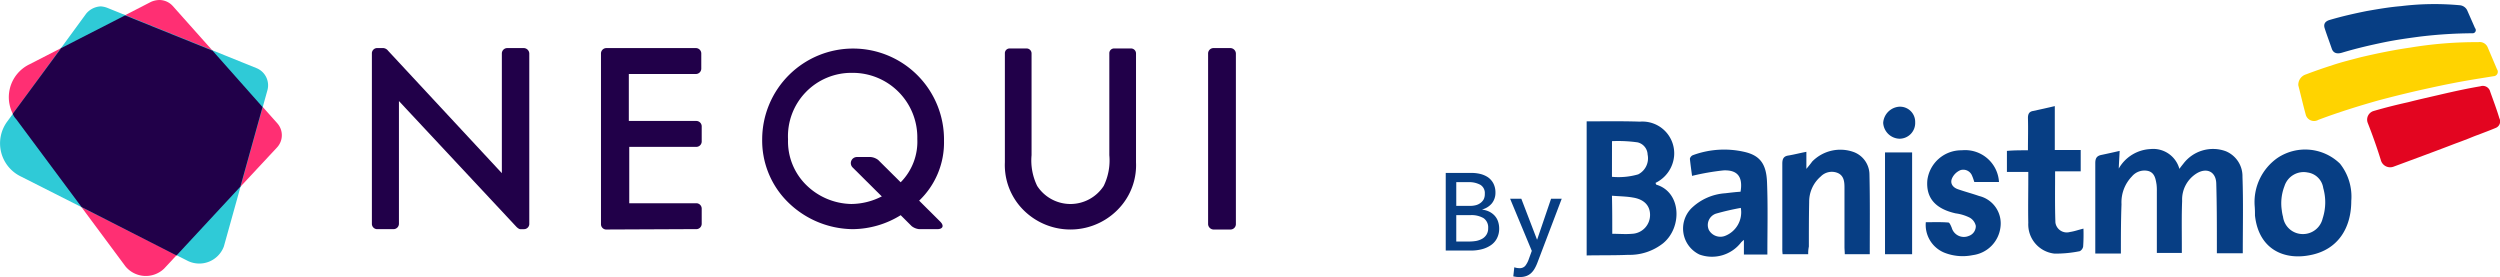 <svg xmlns="http://www.w3.org/2000/svg" viewBox="3044 1582.313 230.656 25.561">
  <defs>
    <style>
      .cls-1 {
        fill: #210049;
      }

      .cls-2 {
        fill: #ff2f73;
      }

      .cls-3 {
        fill: #2fcad7;
      }

      .cls-4 {
        fill: #073e84;
      }

      .cls-5 {
        fill: #e30520;
      }

      .cls-6 {
        fill: #ffd300;
      }
    </style>
  </defs>
  <g id="logo_nequi_by_banistmo_azul" transform="translate(2905 874)">
    <g id="logo_nequi_azul" transform="translate(138.993 708.313)">
      <g id="XMLID_3_" transform="translate(34.317 4.436)">
        <g id="XMLID_4_">
          <path id="XMLID_12_" class="cls-1" d="M324.165,13.285a.522.522,0,0,0-.485-.485h-1.594a.5.5,0,0,0-.485.485v15.77a.522.522,0,0,0,.485.485h1.594a.5.5,0,0,0,.485-.485Z" transform="translate(-244.449 -12.8)"/>
          <path id="XMLID_11_" class="cls-1" d="M113.037,12.8h-1.56a.5.5,0,0,0-.485.485V24.341l-10.5-11.3a.611.611,0,0,0-.451-.243h-.555a.49.49,0,0,0-.485.451V29.02a.49.49,0,0,0,.451.485h1.56a.5.5,0,0,0,.485-.485V17.687L112.344,29.3s.208.208.347.208h.347a.49.49,0,0,0,.485-.451V13.285a.522.522,0,0,0-.485-.485" transform="translate(-99 -12.8)"/>
          <path id="XMLID_10_" class="cls-1" d="M168.145,29.506h.659a.5.5,0,0,0,.485-.485V27.6a.5.5,0,0,0-.485-.485h-6.2v-5.2h6.2a.5.5,0,0,0,.485-.485V20.009a.5.5,0,0,0-.485-.485h-6.239V15.191h6.2a.5.5,0,0,0,.485-.485V13.285a.5.5,0,0,0-.485-.485h-8.284a.5.5,0,0,0-.485.485v15.77a.49.49,0,0,0,.451.485l7.694-.035Z" transform="translate(-138.858 -12.8)"/>
          <path id="XMLID_9_" class="cls-1" d="M279.6,13.351a.459.459,0,0,0-.451-.451h-1.56a.437.437,0,0,0-.451.451v9.393a5.364,5.364,0,0,1-.52,2.842,3.659,3.659,0,0,1-6.135,0,5.364,5.364,0,0,1-.52-2.842V13.351a.459.459,0,0,0-.451-.451h-1.56a.437.437,0,0,0-.451.451V23.4a5.869,5.869,0,0,0,1.248,3.882,6.123,6.123,0,0,0,9.6,0A5.807,5.807,0,0,0,279.6,23.4Z" transform="translate(-209.099 -12.865)"/>
          <path id="XMLID_6_" class="cls-1" d="M215.724,28.189a8.52,8.52,0,0,1-4.471,1.317,8.631,8.631,0,0,1-6.343-2.877,7.972,7.972,0,0,1-2.01-5.407,8.388,8.388,0,1,1,16.775.139,7.41,7.41,0,0,1-2.288,5.511m-1.7-1.7a5.326,5.326,0,0,0,1.525-3.986,5.957,5.957,0,0,0-6-6.1,5.848,5.848,0,0,0-5.927,6.135,5.64,5.64,0,0,0,1.733,4.263,6.085,6.085,0,0,0,4.09,1.7,6.212,6.212,0,0,0,2.877-.728" transform="translate(-166.889 -12.8)"/>
          <path id="XMLID_5_" class="cls-1" d="M234.741,47.759c.381.381.243.693-.277.693H232.8a1.338,1.338,0,0,1-.693-.277l-5.441-5.407a.563.563,0,0,1,.416-.97h1.248a1.338,1.338,0,0,1,.693.277Z" transform="translate(-182.302 -31.746)"/>
        </g>
      </g>
      <g id="Group_85" data-name="Group 85" transform="translate(0.007)">
        <path id="XMLID_2_" class="cls-2" d="M15.458.173,4.263,5.927a3.365,3.365,0,0,0-1.248,5.06L13.1,24.573a2.436,2.436,0,0,0,3.57.208l10.4-11.16a1.657,1.657,0,0,0,.035-2.253L17.468.555A1.678,1.678,0,0,0,16.22,0a2.028,2.028,0,0,0-.763.173" transform="translate(-1.527)"/>
        <path id="XMLID_1_" class="cls-3" d="M7.942,2.393.663,12.34A3.391,3.391,0,0,0,1.946,17.4l15.423,7.8a2.421,2.421,0,0,0,3.293-1.352l4.02-14.418a1.71,1.71,0,0,0-1.04-2.045L9.917,1.839A2.024,2.024,0,0,0,9.293,1.7a1.853,1.853,0,0,0-1.352.693" transform="translate(-0.007 -1.111)"/>
        <g id="Group_84" data-name="Group 84" transform="translate(1.176 1.421)">
          <path id="Path_1236" data-name="Path 1236" class="cls-1" d="M21.839,7.358,13.763,4.1,7.871,7.115,3.4,13.181a1.454,1.454,0,0,0,.312.485l6.031,8.11,8.769,4.471L24.4,19.9l2.045-7.348Z" transform="translate(-3.4 -4.1)"/>
        </g>
      </g>
    </g>
    <g id="Group_1387" data-name="Group 1387" transform="translate(285.389 708.672)">
      <g id="Group_1382" data-name="Group 1382" transform="translate(0 9.43)">
        <path id="Path_1544" data-name="Path 1544" class="cls-4" d="M0,38.482c1.631,0,3.29-.028,4.92.028A2.935,2.935,0,0,1,8.07,41.659a3.053,3.053,0,0,1-1.715,2.5c.028.084.056.169.084.169,2.306.7,2.39,3.936.619,5.4A4.981,4.981,0,0,1,3.824,50.8c-1.265.056-2.531.028-3.824.056ZM2.362,48.857c.647,0,1.237.056,1.828,0a1.732,1.732,0,0,0,1.659-1.743c0-.844-.534-1.434-1.575-1.6-.619-.112-1.265-.112-1.94-.169C2.362,46.552,2.362,47.648,2.362,48.857ZM2.334,43.6a6.505,6.505,0,0,0,2.418-.225,1.662,1.662,0,0,0,.872-1.828A1.2,1.2,0,0,0,4.7,40.422a12.8,12.8,0,0,0-2.362-.112Z" transform="translate(0 -37.076)"/>
        <path id="Path_1545" data-name="Path 1545" class="cls-4" d="M169.262,57.2H166.9V48.854c0-.45.141-.675.59-.759.534-.112,1.04-.225,1.659-.366-.028.534-.056.984-.084,1.631a3.562,3.562,0,0,1,2.924-1.8,2.5,2.5,0,0,1,2.671,1.828c.141-.2.253-.337.366-.478a3.43,3.43,0,0,1,3.908-1.153,2.489,2.489,0,0,1,1.546,2.362c.084,2.334.028,4.7.028,7.057h-2.39v-.759c0-1.884,0-3.8-.056-5.68-.028-1.068-.844-1.49-1.771-.956a2.835,2.835,0,0,0-1.378,2.559c-.056,1.378-.028,2.755-.028,4.105v.7H172.58V51.44a4.555,4.555,0,0,0-.028-.619c-.084-.506-.169-1.068-.759-1.237a1.507,1.507,0,0,0-1.518.506,3.427,3.427,0,0,0-.956,2.559C169.262,54.168,169.262,55.658,169.262,57.2Z" transform="translate(-119.973 -43.596)"/>
        <path id="Path_1546" data-name="Path 1546" class="cls-4" d="M219.2,52.983a4.969,4.969,0,0,1,2.109-4.443,4.6,4.6,0,0,1,5.764.534,4.889,4.889,0,0,1,1.04,3.43c0,2.587-1.293,4.471-3.655,4.977-2.531.562-4.892-.506-5.23-3.627C219.228,53.6,219.228,53.32,219.2,52.983Zm2.755-1.856a4.371,4.371,0,0,0-.253,2.249,3.665,3.665,0,0,0,.112.59,1.833,1.833,0,0,0,1.8,1.6,1.862,1.862,0,0,0,1.856-1.434,4.794,4.794,0,0,0,.056-2.812,1.689,1.689,0,0,0-1.434-1.434,1.857,1.857,0,0,0-2.137,1.237Z" transform="translate(-157.567 -43.76)"/>
        <path id="Path_1547" data-name="Path 1547" class="cls-4" d="M66.59,57.441H64.228a3.959,3.959,0,0,1-.028-.562V49.09c0-.478.141-.7.59-.759.506-.084,1.04-.225,1.631-.337v1.575c.253-.309.394-.478.534-.675a3.634,3.634,0,0,1,3.852-.872A2.234,2.234,0,0,1,72.241,50.1c.056,2.418.028,4.864.028,7.339H69.964c0-.225-.028-.45-.028-.675V51.283c0-.534-.056-1.068-.59-1.322a1.427,1.427,0,0,0-1.6.309,3.061,3.061,0,0,0-1.068,2.362c-.028,1.378-.028,2.755-.028,4.105A2.853,2.853,0,0,0,66.59,57.441Z" transform="translate(-46.149 -43.776)"/>
        <path id="Path_1548" data-name="Path 1548" class="cls-4" d="M39.45,57.44H37.285v-1.35a2.6,2.6,0,0,0-.253.225A3.39,3.39,0,0,1,33.18,57.44a2.658,2.658,0,0,1-.731-4.274,4.97,4.97,0,0,1,3.121-1.378c.478-.056.928-.112,1.406-.141.225-1.35-.253-2.024-1.575-1.968a22.384,22.384,0,0,0-2.9.506c-.056-.422-.141-1.012-.2-1.575a.471.471,0,0,1,.281-.337,8.348,8.348,0,0,1,4.836-.281c1.35.337,1.94,1.1,2,2.784C39.507,52.97,39.45,55.163,39.45,57.44ZM37,53.139a23.281,23.281,0,0,0-2.306.534,1.108,1.108,0,0,0-.647,1.49,1.212,1.212,0,0,0,1.49.562A2.336,2.336,0,0,0,37,53.139Z" transform="translate(-22.777 -43.747)"/>
        <path id="Path_1549" data-name="Path 1549" class="cls-4" d="M139.84,37.577c0-1.068.028-2.024,0-2.98,0-.366.112-.59.478-.647.647-.141,1.293-.281,2-.45v4.049h2.39v1.968h-2.362c0,1.6-.028,3.177.028,4.724a1.058,1.058,0,0,0,1.35.872c.394-.056.787-.2,1.237-.309a16.332,16.332,0,0,1-.028,1.659.609.609,0,0,1-.309.422,11.118,11.118,0,0,1-2.334.225,2.71,2.71,0,0,1-2.418-2.84c-.028-1.35,0-2.7,0-4.049v-.647H137.9v-1.94C138.49,37.577,139.109,37.577,139.84,37.577Z" transform="translate(-99.126 -33.5)"/>
        <path id="Path_1550" data-name="Path 1550" class="cls-4" d="M118.039,50.907h-2.277c-.056-.169-.112-.366-.2-.562a.874.874,0,0,0-1.068-.534,1.481,1.481,0,0,0-.787.759c-.2.45.056.844.562,1.012.647.225,1.293.394,1.94.619a2.6,2.6,0,0,1,1.968,2.868,2.954,2.954,0,0,1-2.559,2.587,4.606,4.606,0,0,1-2.615-.225,2.768,2.768,0,0,1-1.715-2.812c.675,0,1.378-.028,2.081.028.112,0,.225.281.309.478a1.162,1.162,0,0,0,1.575.759.948.948,0,0,0,.647-.928,1.149,1.149,0,0,0-.562-.759,4.066,4.066,0,0,0-1.293-.394c-1.884-.422-2.755-1.434-2.615-3.065a3.159,3.159,0,0,1,3.177-2.755A3.125,3.125,0,0,1,118.039,50.907Z" transform="translate(-79.997 -43.906)"/>
        <path id="Path_1551" data-name="Path 1551" class="cls-4" d="M97.9,58.091V48.7h2.5v9.391Z" transform="translate(-70.373 -44.426)"/>
        <path id="Path_1552" data-name="Path 1552" class="cls-4" d="M100.252,35.132A1.449,1.449,0,0,1,98.79,36.65a1.555,1.555,0,0,1-1.49-1.462,1.6,1.6,0,0,1,1.462-1.49A1.4,1.4,0,0,1,100.252,35.132Z" transform="translate(-69.942 -33.641)"/>
      </g>
      <g id="Group_1383" data-name="Group 1383" transform="translate(65.64 0.014)">
        <path id="Path_1553" data-name="Path 1553" class="cls-5" d="M268.313,29.907a.647.647,0,0,1-.366.9c-.534.225-.928.366-1.575.619-.337.112-.647.253-1.012.394s-.731.281-1.125.422c-1.6.619-3.43,1.293-5.708,2.137a.888.888,0,0,1-1.153-.619c-.366-1.181-.787-2.362-1.209-3.43a.831.831,0,0,1,.562-1.1c1.153-.337,2.193-.59,3.205-.815.984-.253,1.884-.45,2.727-.647,1.687-.394,2.755-.619,3.908-.815a.7.7,0,0,1,.9.506c.281.787.59,1.6.843,2.446" transform="translate(-249.742 -19.367)"/>
        <path id="Path_1554" data-name="Path 1554" class="cls-6" d="M250.954,13a.8.8,0,0,0-.872-.506,37.1,37.1,0,0,0-6.3.506c-1.406.2-2.952.506-4.611.9-.844.225-1.659.422-2.5.7-.872.281-1.687.562-2.5.872a1,1,0,0,0-.7,1.012c.225.872.422,1.743.7,2.755a.794.794,0,0,0,1.153.422c1.856-.7,3.768-1.293,5.567-1.8,1.8-.478,3.346-.844,4.78-1.153,2.812-.619,4.274-.815,5.792-1.068a.41.41,0,0,0,.337-.647Z" transform="translate(-233.451 -8.979)"/>
        <path id="Path_1555" data-name="Path 1555" class="cls-4" d="M255.195.573a.845.845,0,0,0-.7-.45,25.279,25.279,0,0,0-5.4.084c-1.012.084-2.024.253-3.149.45-1.125.225-2.249.478-3.4.815-.394.112-.647.337-.478.815.2.619.394,1.125.647,1.856.169.478.59.478,1.012.337,1.322-.394,2.559-.675,3.768-.928,1.237-.253,2.306-.394,3.346-.534A42.054,42.054,0,0,1,255.7,2.71a.287.287,0,0,0,.225-.478Z" transform="translate(-239.604 -0.014)"/>
      </g>
    </g>
    <g id="Group_1388" data-name="Group 1388" transform="translate(272.387 724.268)">
      <path id="Path_1556" data-name="Path 1556" class="cls-4" d="M0,153.9H2.4a3.4,3.4,0,0,1,.786.093,2.258,2.258,0,0,1,.7.3,1.615,1.615,0,0,1,.5.558,1.785,1.785,0,0,1,.2.858,1.541,1.541,0,0,1-.331,1,1.746,1.746,0,0,1-.879.558v.021a2.046,2.046,0,0,1,.62.176,1.7,1.7,0,0,1,.5.362,1.5,1.5,0,0,1,.321.527,2.053,2.053,0,0,1,.114.682,1.924,1.924,0,0,1-.207.9,1.726,1.726,0,0,1-.558.631,2.626,2.626,0,0,1-.827.372,4,4,0,0,1-1.013.124H0Zm.972,3.04H2.244a2.168,2.168,0,0,0,.527-.062,1.208,1.208,0,0,0,.434-.207,1.052,1.052,0,0,0,.3-.341,1.081,1.081,0,0,0,.1-.507A.885.885,0,0,0,3.2,155a2.139,2.139,0,0,0-1.106-.248H.972Zm0,3.288h1.22a4.047,4.047,0,0,0,.61-.052,1.879,1.879,0,0,0,.558-.2,1.1,1.1,0,0,0,.4-.383,1.077,1.077,0,0,0,.155-.6,1.031,1.031,0,0,0-.424-.92,2.2,2.2,0,0,0-1.22-.279H.972Z" transform="translate(0 -153.9)"/>
      <path id="Path_1557" data-name="Path 1557" class="cls-4" d="M59.971,180.664h.021l1.282-3.764h.982L60,182.836a3.736,3.736,0,0,1-.259.538,1.777,1.777,0,0,1-.321.4,1.311,1.311,0,0,1-.434.259,1.679,1.679,0,0,1-.589.093c-.093,0-.2,0-.3-.01s-.207-.031-.31-.052l.093-.838a1.472,1.472,0,0,0,.465.083.678.678,0,0,0,.538-.207,2.062,2.062,0,0,0,.321-.589l.29-.8-2-4.808h1.034Z" transform="translate(-51.554 -174.522)"/>
    </g>
  </g>
</svg>
